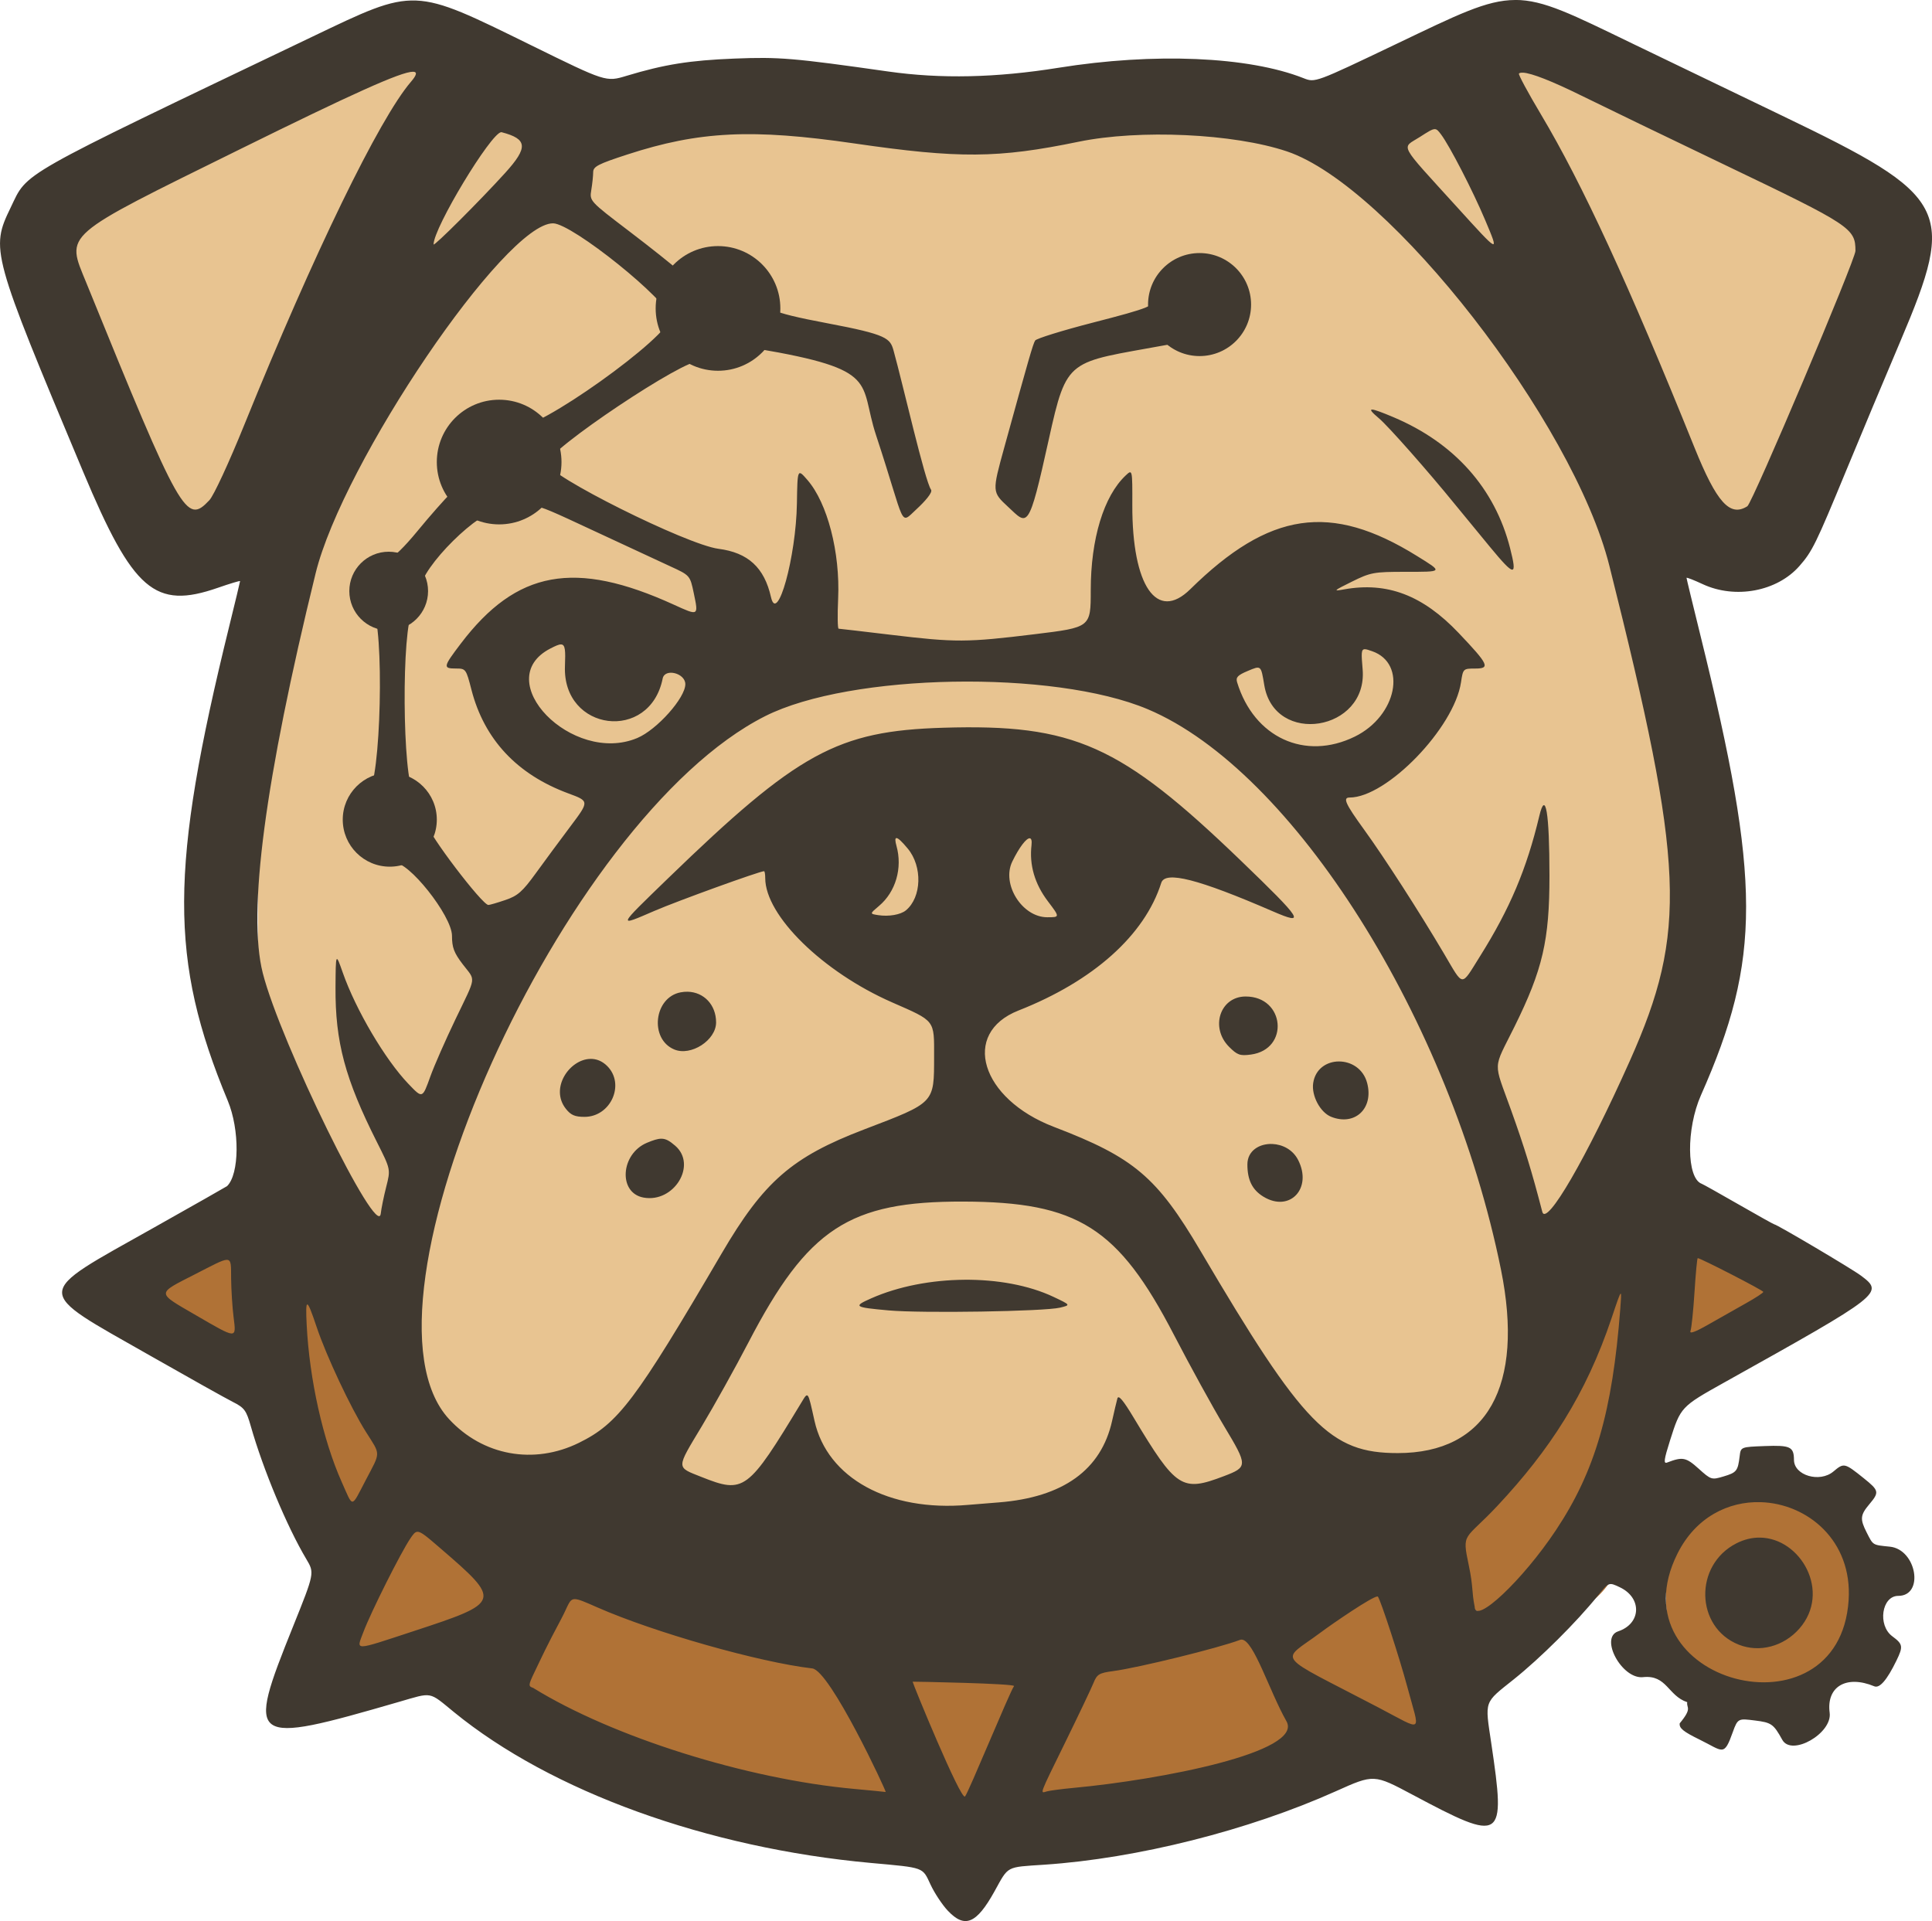 <svg height="165.525mm" viewBox="0 0 166.449 165.525" width="166.449mm" xmlns="http://www.w3.org/2000/svg"><g transform="translate(-661.806 520.551)"><path d="m525.135-773.19 1.774 4.309-64.486 26.543-1.653-4.016-24.514 10.09 1.977 4.803-15.21 13.418 20.35 23.067 7.247-6.393 25.032 60.816 7.094-2.92 8.57 20.822 96.179-39.588-9.788-23.779 10.456-4.304-23.244-56.472 5.673 0.0 0-30.76-18.334 0-2.679-4.164z" fill="#e8c491" stroke-linecap="square" stroke-width=".243" transform="matrix(.925 .381 -.381 .925 0 0)"/><g transform="translate(2.399 -2.932)"><path d="m803.955-410.642v8.195h8.461v-8.195zm-128.679.502c-2.453 0-4.429 1.975-4.429 4.429 0 2.453 1.975 4.429 4.429 4.429h3.392c2.453 0 4.429-1.975 4.429-4.429 0-2.453-1.975-4.429-4.429-4.429zm121.645 2.073c-2.819 0-5.088 2.269-5.088 5.088v9.045c0 .191.011.38.031.566h-2.592c-3.697 0-6.673 2.976-6.673 6.673v1.73c0 3.697 2.976 6.673 6.673 6.673h3.238c3.697 0 6.673-2.977 6.673-6.673v-1.73c0-.874-.167-1.709-.47-2.473 1.93-.722 3.296-2.579 3.296-4.766v-9.045c0-2.819-2.27-5.088-5.089-5.088zm-108.36 1.131c-2.714 0-4.899 4.581-4.899 10.271 0 5.69 2.185 10.271 4.899 10.271 2.714 0 4.9-4.581 4.9-10.271 0-5.69-2.186-10.271-4.9-10.271zm14.765 16.933c-2.741-.068-6.692 1.903-10.09 5.274-4.531 4.494-6.314 9.723-3.997 11.723 2.31 1.994 7.795.005 12.318-4.458-.887 3.311 4.63 8.307 13.52 11.905 9.009 3.646 18.325 4.581 22.229 2.418 4.308 1.902 10.638 2.936 18.044 2.668 15.125-.549 28.84-6.318 30.75-12.936 1.91-6.617-8.729-11.503-23.854-10.954-13.47.489-25.821 5.118-29.712 10.799-1.972-1.241-4.325-2.44-6.979-3.515-8.916-3.609-18.133-4.561-22.107-2.484 3.127-3.933 4.121-7.967 2.15-9.668-.579-.5-1.358-.749-2.272-.772zm107.299.781c-4.251 0-7.674 3.423-7.674 7.674v1.99c0 4.251 3.423 7.674 7.674 7.674h1.236c4.251 0 7.674-3.423 7.674-7.674v-1.99c0-4.251-3.423-7.674-7.674-7.674z" fill="#b07236" stroke-linecap="square" stroke-width=".941"/><path d="m789.942-517.619c-2.476.005-4.979 1.275-10.294 3.815-6.938 3.315-6.938 3.315-7.938 2.92-4.737-1.873-12.873-2.218-21.108-.896-5.38.864-10.135.968-14.684.32-8.165-1.162-9.382-1.264-13.229-1.112-3.859.153-6.046.503-9.307 1.488-1.766.534-1.766.534-8.202-2.629-10.232-5.028-9.933-5.016-18.871-.74-25.741 12.314-24.47 11.594-25.988 14.728-1.739 3.591-1.651 3.914 6.255 22.768 4.3 10.253 6.178 11.87 11.601 9.984 1.053-.366 1.914-.625 1.914-.575s-.42 1.794-.932 3.876c-5.151 20.916-5.176 28.756-.13 40.893 1.04 2.5 1.008 6.326-.06 7.36-.037.036-2.866 1.64-6.286 3.565-10.518 5.919-10.497 5.256-.349 11.036 3.321 1.891 6.534 3.69 7.142 3.996.984.497 1.152.724 1.538 2.084 1.063 3.737 3.119 8.659 4.783 11.453.712 1.195.712 1.195-1.148 5.821-4.051 10.073-3.821 10.237 9.115 6.487 2.937-.851 2.555-.921 4.746.87 8.385 6.854 21.854 11.726 35.952 13.006 4.624.42 4.406.34 5.116 1.864.34.729 1.008 1.741 1.486 2.247 1.464 1.552 2.471 1.135 4.025-1.669 1.231-2.222.946-2.07 4.282-2.293 8.006-.536 17.614-2.957 25.137-6.335 3.269-1.468 3.269-1.468 6.607.311 7.801 4.155 8.025 4.008 6.771-4.44-.554-3.732-.66-3.431 1.939-5.507 2.293-1.833 5.398-4.921 7.238-7.202.954-1.182.954-1.182 1.905-.729 1.925.916 1.839 3.131-.147 3.794-1.631.544.321 4.143 2.14 3.948 2.054-.221 2.141 1.603 3.808 2.157-.084.522.47.478-.647 1.82-.059.418.302.714 1.713 1.404 2.03.994 2.09 1.514 2.86-.649.427-1.201.502-1.171 1.897-.999 1.435.178 1.611.301 2.367 1.667.804 1.452 4.317-.553 4.081-2.33-.299-2.254 1.434-3.282 3.845-2.282.463.192 1.091-.537 1.906-2.21.596-1.223.562-1.422-.355-2.1-1.284-.949-.912-3.481.512-3.481 2.262 0 1.582-4.003-.72-4.239-1.521-.156-1.428-.099-2.007-1.238-.579-1.139-.545-1.489.231-2.412.879-1.044.849-1.184-.463-2.238-1.674-1.344-1.718-1.354-2.627-.589-1.178.991-3.388.343-3.397-.997-.008-1.135-.312-1.279-2.511-1.196-2.072.078-2.072.078-2.168.872-.154 1.274-.26 1.409-1.379 1.744-1.039.311-1.088.295-2.156-.669-1.086-.981-1.383-1.038-2.716-.527-.322.124-.273-.247.256-1.917.905-2.858.945-2.901 4.626-4.957 13.718-7.66 13.815-7.736 11.807-9.239-.78-.584-7.248-4.411-7.455-4.411-.048 0-1.427-.769-3.064-1.709s-3.072-1.744-3.189-1.786c-1.309-.474-1.345-4.74-.065-7.631 5.202-11.741 5.192-18.427-.06-39.678-.65-2.631-1.182-4.833-1.182-4.892v-.001-.001c0-0.0 0-.001.001-.002v-.001l.001-.001.001-.001.001-.001.001-.001c.046-.034.652.203 1.386.545 2.81 1.308 6.406.634 8.335-1.562 1.107-1.26 1.422-1.904 4.035-8.237 1.201-2.91 3.304-7.931 4.674-11.158 4.821-11.361 4.242-12.463-10.211-19.412-4.449-2.139-10.233-4.925-12.852-6.192-5.211-2.519-7.661-3.779-10.137-3.774zm-94.956 6.181c.405.002.308.306-.174.866-2.727 3.168-8.391 14.826-14.343 29.522-1.339 3.305-2.645 6.126-3.022 6.528-2.002 2.13-2.423 1.384-10.609-18.743-1.743-4.287-2.247-3.851 13.274-11.51 9.53-4.703 13.839-6.668 14.873-6.662zm95.634.079c.743.04 2.501.729 5.058 1.991 1.889.932 7.462 3.624 12.384 5.983 10.809 5.179 11.199 5.437 11.199 7.384 0 .75-8.879 21.726-9.313 22.001-1.5.952-2.644-.32-4.558-5.065-5.663-14.044-9.659-22.717-13.214-28.678-1.119-1.876-1.977-3.467-1.907-3.537.061-.061.178-.086.35-.077zm-7.613 4.868c.204-.004.325.155.552.456.737.974 2.743 4.866 3.798 7.371 1.237 2.936 1.265 2.948-2.415-1.105-5.146-5.669-4.802-5.025-3.222-6.04.719-.461 1.055-.677 1.286-.682zm-80.421.261c.014-.001.027-0.0.039.003 2.237.583 2.298 1.308.298 3.513-2.167 2.388-6.162 6.377-6.162 6.153 0-1.435 4.943-9.604 5.826-9.669zm19.661.209c3.011-.146 6.352.119 10.761.76 9.023 1.312 12.373 1.288 19.315-.144 5.258-1.084 13.371-.71 17.955.829 8.848 2.97 24.667 23.299 27.782 35.703 6.495 25.86 6.73 31.531 1.766 42.653-3.729 8.355-7.2 14.341-7.545 13.011-.908-3.501-1.517-5.487-2.683-8.744-1.557-4.351-1.596-3.393.29-7.212 2.429-4.918 3.012-7.432 3.011-12.992-.001-5.469-.333-7.431-.874-5.159-1.09 4.575-2.535 7.992-5.118 12.105-1.666 2.653-1.367 2.678-3.107-.264-2.164-3.659-5.13-8.261-6.893-10.694-1.592-2.197-1.832-2.734-1.227-2.734 3.205 0 9.01-6.004 9.598-9.927.176-1.173.189-1.186 1.215-1.186 1.33 0 1.175-.336-1.42-3.068-3.088-3.251-6.157-4.419-9.864-3.754-.981.176-.933.128.661-.661 1.614-.799 1.894-.851 4.564-.851 3.346 0 3.315.041 1.047-1.367-7.43-4.616-12.71-3.841-19.53 2.868-2.873 2.827-5.01-.276-4.991-7.247.008-3.101.008-3.101-.571-2.557-1.889 1.775-3.01 5.457-3.01 9.892 0 3.197 0 3.197-4.829 3.786-5.853.715-6.81.719-12.369.053-2.401-.287-4.437-.525-4.524-.528s-.106-1.166-.041-2.585c.181-3.987-.922-8.246-2.649-10.232-.855-.984-.855-.984-.903 2.021-.073 4.617-1.693 10.466-2.235 8.07-.576-2.544-1.972-3.828-4.522-4.158-2.739-.355-14.76-6.358-14.76-7.371 0-1.104 12.057-9.164 13.11-8.764 1.619.616 3.599-1.34 4.987-1.105 10.706 1.811 8.724 2.86 10.241 7.459 2.618 7.937 1.971 7.763 3.493 6.36.683-.63 1.408-1.435 1.242-1.672-.533-.761-2.404-9.001-3.226-11.974-.297-1.073-.546-1.391-5.664-2.357-5.379-1.015-5.317-1.299-5.821-2.381-.947-2.037-3.948-3.021-5.626-1.845-.581.407-.649.39-1.447-.353-.461-.43-2.369-1.947-4.241-3.373-3.402-2.592-3.402-2.592-3.244-3.549.087-.526.159-1.212.161-1.524.003-.488.415-.701 2.95-1.527 3.089-1.005 5.77-1.563 8.781-1.709zm-15.195 7.643c1.646.008 9.933 6.672 10.081 8.106.158 1.536-11.744 10.017-13.156 9.374-2.385-1.087-5.066.924-4.768 3.575.117 1.034.042 1.21-.899 2.129-.564.551-1.885 2.048-2.934 3.327-1.152 1.404-2.103 2.325-2.399 2.325-1.632 0-2.638 2.871-1.509 4.306 1.087 1.382.767 15.29-.366 15.9-3.156 1.7-1.272 6.766 2.258 6.071 1.181-.233 4.987 4.555 4.987 6.275 0 1.009.172 1.465.926 2.453 1.134 1.485 1.21.914-.63 4.748-.856 1.784-1.825 3.987-2.152 4.897-.7 1.945-.675 1.936-1.898.661-2-2.085-4.53-6.374-5.658-9.591-.603-1.72-.603-1.72-.623 1.268-.031 4.708.824 7.899 3.579 13.361 1.173 2.326 1.173 2.326.789 3.836-.211.831-.423 1.868-.47 2.304-.254 2.352-8.656-14.78-10.165-20.727-1.324-5.22.183-16.625 4.552-34.438 2.346-9.566 16.327-30.18 20.455-30.159zm55.156 3.661c-1.722.075-3.271.982-3.271 2.662 0 .782-.409.952-5.409 2.242-2.611.674-4.834 1.364-4.939 1.534-.187.303-.533 1.498-2.659 9.21-1.057 3.834-1.057 3.835.327 5.121 1.702 1.582 1.745 2.158 3.503-5.791 1.58-7.148 1.639-6.597 10.016-8.136 4.297-.79 8.445-.421 6.738-4.507-.69-1.65-2.584-2.408-4.306-2.334zm15.428 12.389c-.252-.013-.036.239.584.761.79.664 4.228 4.558 6.531 7.394.591.728 1.953 2.385 3.027 3.683 2.135 2.581 2.363 2.594 1.728.098-1.314-5.158-4.803-9.072-10.063-11.288-.996-.42-1.583-.637-1.806-.649zm-72.242 8.306c.667.034 1.723.528 5.103 2.105 2.704 1.262 5.691 2.65 6.638 3.084 1.722.789 1.722.789 2.046 2.336.411 1.96.42 1.955-1.715.98-8.534-3.895-13.555-2.978-18.363 3.355-1.523 2.005-1.549 2.143-.418 2.143.851 0 .876.035 1.338 1.827 1.102 4.279 3.926 7.3 8.349 8.933 1.811.669 1.811.668.19 2.826-.892 1.187-2.236 3.007-2.987 4.044-1.156 1.596-1.561 1.953-2.625 2.315-.692.236-1.353.428-1.468.428-.531 0-5.252-6.216-5.252-6.915 0-1.01-.373-1.886-1.17-2.746-.999-1.078-1.08-14.368-.095-15.62.378-.481.603-1.163.634-1.921.075-1.88 5.22-6.975 6.834-6.767.611.079 1.522-.02 2.111-.229.324-.115.547-.194.85-.179zm2.345 11.927c.374.006.392.517.34 1.878-.216 5.63 7.316 6.576 8.42 1.057.181-.903 1.936-.472 1.951.479.019 1.174-2.445 3.94-4.141 4.651-5.604 2.349-12.74-4.996-7.491-7.71.433-.224.726-.359.922-.356zm69.27.413c.138.007.335.075.608.17 3.046 1.055 2.134 5.581-1.482 7.356-4.298 2.109-8.688.088-10.145-4.671-.132-.43.038-.613.904-.978 1.172-.493 1.145-.516 1.436 1.224.878 5.255 8.916 3.964 8.473-1.36-.114-1.371-.147-1.757.206-1.74zm-35.483 2.799c6.308-.114 12.712.662 16.764 2.371 12.523 5.282 26.079 26.791 30.431 48.285 2.034 10.047-1.203 15.805-8.888 15.808-5.826.003-8.127-2.356-16.995-17.414-3.761-6.386-5.733-8.055-12.627-10.69-6.315-2.414-8.039-8.07-3.056-10.03 6.45-2.538 10.869-6.49 12.298-10.998.336-1.06 3.181-.334 9.614 2.454 2.884 1.25 2.588.781-2.754-4.366-10.374-9.994-14.396-11.792-25.633-11.454-9.129.275-12.525 2.134-23.736 12.993-4.399 4.261-4.361 4.17-1.151 2.786 2.005-.865 9.059-3.418 9.441-3.418.055 0 .1.268.1.595.001 3.234 4.957 8.088 10.938 10.711 3.737 1.639 3.615 1.481 3.61 4.676-.006 4.037.098 3.929-6.029 6.269-6.219 2.376-8.645 4.488-12.276 10.689-7.436 12.7-8.898 14.641-12.29 16.311-3.89 1.915-8.287 1.112-11.197-2.045-9.072-9.842 9.791-51.779 27.243-60.568 3.671-1.849 9.884-2.852 16.192-2.966zm-4.879 13.474c.15.006.469.307.966.905 1.282 1.541 1.204 4.191-.157 5.32-.457.379-1.487.557-2.397.413-.727-.115-.727-.115.076-.791 1.442-1.213 2.04-3.268 1.506-5.176-.126-.452-.127-.676.005-.671zm11.47.018c.139.004.203.19.158.587-.198 1.718.274 3.338 1.408 4.837 1.045 1.38 1.045 1.38-.051 1.38-2.169 0-3.961-2.856-3.012-4.803.612-1.257 1.212-2.01 1.497-2.002zm-29.457 13.221c-.198-.005-.402.011-.612.051-2.303.432-2.707 4.016-.556 4.922 1.442.607 3.611-.794 3.609-2.332-.002-1.52-1.056-2.604-2.441-2.641zm48.068.41c-2.21 0-3.091 2.677-1.428 4.34.705.705.94.789 1.873.664 3.344-.449 2.939-5.003-.445-5.003zm-56.458 5.377c-1.789.034-3.513 2.519-2.114 4.297.429.546.779.697 1.608.697 2.263 0 3.521-2.813 1.957-4.378-.444-.444-.95-.627-1.451-.617zm64.482.22c-1.032.005-2.027.628-2.21 1.864-.16 1.086.606 2.525 1.544 2.903 2.051.824 3.693-.726 3.101-2.926-.332-1.233-1.402-1.846-2.434-1.84zm-58.38 6.657c-.315.003-.684.124-1.226.35-2.282.954-2.496 4.318-.3 4.721 2.632.484 4.647-2.82 2.727-4.471-.48-.413-.796-.604-1.2-.6zm52.656.454c-1.104-.048-2.154.57-2.154 1.762 0 1.346.422 2.193 1.383 2.779 2.272 1.385 4.249-.725 2.98-3.179-.458-.885-1.35-1.325-2.209-1.362zm-26.628 4.962c9.872.028 13.349 2.228 18.148 11.486 1.396 2.692 3.343 6.235 4.327 7.874 2.047 3.408 2.046 3.511-.033 4.302-3.612 1.375-4.095 1.062-7.764-5.043-.916-1.524-1.312-1.99-1.405-1.652-.071.259-.276 1.126-.454 1.927-.941 4.231-4.222 6.59-9.777 7.027-1.091.086-2.282.182-2.646.214-6.823.598-12.118-2.303-13.216-7.241-.583-2.623-.537-2.56-1.143-1.558-4.611 7.621-4.923 7.853-8.595 6.392-2.2-.875-2.202-.661.021-4.359 1.075-1.789 2.884-5.038 4.019-7.221 5.12-9.842 8.677-12.175 18.517-12.148zm63.27 4.872c.242 0 5.654 2.785 5.654 2.91 0 .079-.685.526-1.521.993-.837.468-2.285 1.287-3.218 1.821-1.135.649-1.644.832-1.537.552.088-.23.244-1.736.346-3.347s.227-2.929.277-2.929zm-126.742.149c.439-.016.377.506.391 1.637.012.982.108 2.471.212 3.307h.001c.236 1.892.315 1.896-3.236-.166-3.446-2.001-3.441-1.82-.097-3.531 1.565-.801 2.342-1.233 2.73-1.247zm63.557 1.716c-2.801.023-5.659.557-8.013 1.598-1.589.703-1.485.774 1.492 1.042 2.882.259 13.42.09 14.77-.238.926-.225.926-.224-.575-.933-2.128-1.004-4.873-1.493-7.674-1.47zm56.547 1.198c.068-.011.033.449-.032 1.303-.678 8.873-2.17 14.003-5.551 19.085-2.868 4.311-6.976 8.175-6.994 6.58-.268-1.321-.107-1.659-.503-3.541-.618-2.934-.377-2.111 2.475-5.159 4.463-4.77 7.607-9.552 9.827-16.17.478-1.426.699-2.084.778-2.097zm-113.149.932c.12-.008.368.639.81 1.959.827 2.471 2.93 6.946 4.242 9.023 1.285 2.035 1.286 1.661-.013 4.141-1.29 2.462-1.061 2.441-2.07.184-1.62-3.623-2.786-8.851-3.024-13.56-.058-1.152-.058-1.738.055-1.746zm125.2 17.032c4.032.115 7.926 3.3 7.59 8.442-.799 12.227-20.314 7.131-14.746-4.01 1.575-3.152 4.398-4.511 7.156-4.432zm-115.724 2.553c.317-.019.79.388 1.953 1.391 5.338 4.599 5.312 4.682-2.274 7.171-5.263 1.727-4.942 1.722-4.321.071.64-1.702 3.219-6.845 4.036-8.048.243-.358.388-.571.605-.584zm115.664.501c-.654-.006-1.339.147-2.025.498-3.667 1.872-3.539 7.237.209 8.727 1.78.708 3.87.155 5.217-1.378 2.773-3.158.132-7.815-3.4-7.847zm-32.949 5.073c.023-.001.038.004.045.014.252.334 1.883 5.344 2.531 7.77 1.091 4.088 1.516 3.877-2.505 1.771-9.097-4.764-8.457-3.841-5.004-6.42 1.15-.859 4.474-3.123 4.933-3.136zm-69.154.228c.335-.004.875.239 1.939.707 4.922 2.166 13.97 4.737 18.528 5.264 1.54.178 6.43 10.668 6.325 10.648s-1.323-.139-2.705-.265c-9.282-.845-20.818-4.473-27.658-8.7-.409-.149-.462-.184.099-1.348.717-1.486.959-2.067 2.319-4.617.61-1.145.663-1.683 1.153-1.689zm57.471 3.487c1.03.059 2.386 4.453 3.848 7.033 1.517 2.677-10.912 5.051-18.315 5.741-1.019.095-2.06.231-2.315.302-.617.172-.729.471 1.603-4.289 1.136-2.319 2.218-4.594 2.405-5.056.301-.746.488-.858 1.704-1.019 2.165-.286 9.118-1.998 10.921-2.689.049-.019.099-.027.149-.024zm-28.358 3.626c0-.011 8.913.155 8.736.382-.354.456-3.937 9.212-4.223 9.508-.361.374-4.513-9.741-4.513-9.89z" fill="#403930"/></g><g fill="#403930" stroke-linecap="square"><circle cx="723.665" cy="-493.977" r="5.371" stroke-width=".764"/><circle cx="704.81" cy="-480.74" r="5.371" stroke-width=".764"/><circle cx="695.293" cy="-469.622" r="3.392" stroke-width=".483"/><circle cx="695.387" cy="-449.929" r="4.052" stroke-width=".576"/><circle cx="765.153" cy="-494.309" r="4.438" stroke-width=".631"/></g></g></svg>